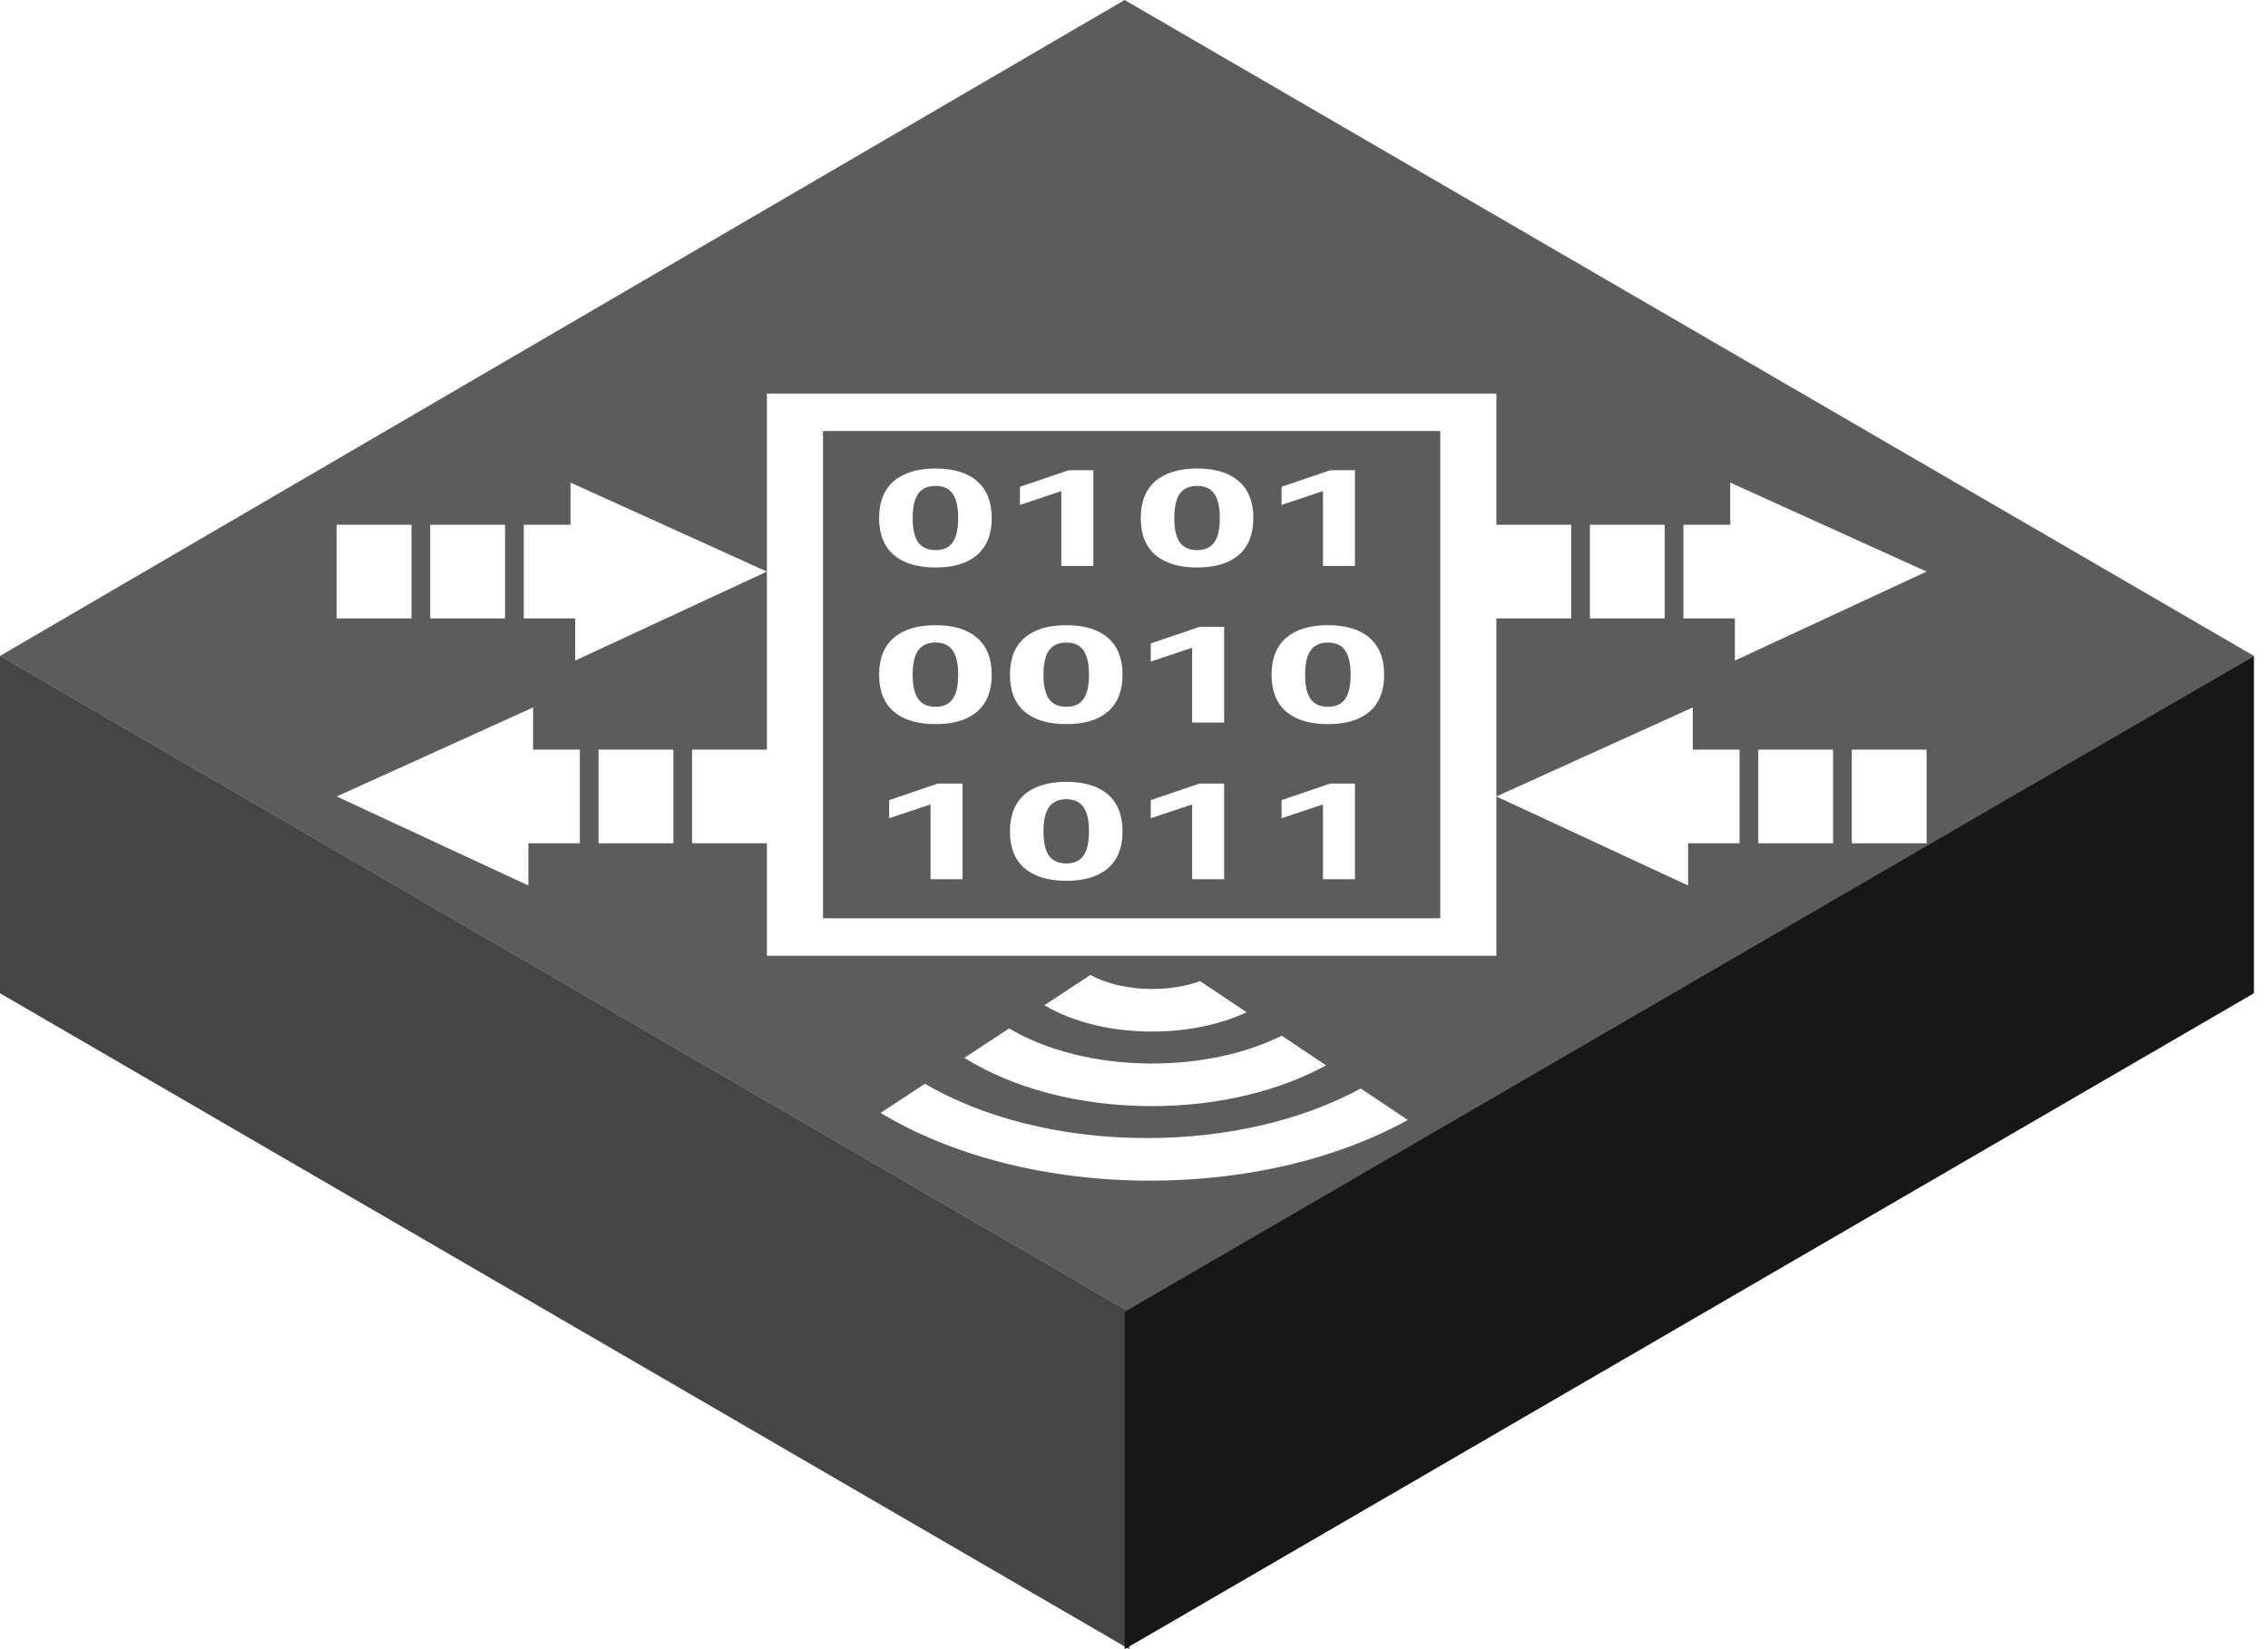 <svg width="121" height="88" viewBox="0 0 121 88" fill="none" xmlns="http://www.w3.org/2000/svg">
<path fill-rule="evenodd" clip-rule="evenodd" d="M0 35L60.25 70V88L0 53V35Z" fill="#171717" fill-opacity="0.8"/>
<g filter="url(#filter0_b_54_1624)">
<path fill-rule="evenodd" clip-rule="evenodd" d="M60 0L120.25 35L60.25 70L0 35L60 0Z" fill="#171717" fill-opacity="0.7"/>
</g>
<path fill-rule="evenodd" clip-rule="evenodd" d="M120.25 35L60 70V88L120.25 53V35Z" fill="#171717"/>
<g filter="url(#filter1_d_54_1624)">
<path fill-rule="evenodd" clip-rule="evenodd" d="M79.834 19H40.915V28.5L30.437 23.75V26H27.942V31H30.686V33.25L40.915 28.5V38H36.923V43H40.915V49H79.834V40.5L90.062 45.25V43H92.807V38H90.312V35.75L79.834 40.5V31H83.825V26H79.834V19ZM76.84 21H43.908V47H76.84V21ZM17.963 26H21.954V31H17.963V26ZM22.952 26H26.944V31H22.952V26ZM30.936 38H28.441V35.75L17.963 40.5L28.191 45.25V43H30.936V38ZM31.933 38H35.925V43H31.933V38ZM92.308 26H89.813V31H92.557V33.25L102.786 28.5L92.308 23.75V26ZM84.823 26H88.815V31H84.823V26ZM98.794 38H102.786V43H98.794V38ZM93.805 38H97.796V43H93.805V38ZM75.111 57.762C71.48 59.774 66.66 61 61.372 61C55.761 61 50.678 59.62 46.982 57.385L49.346 55.831C52.407 57.623 56.586 58.727 61.193 58.727C65.582 58.727 69.582 57.726 72.597 56.082L75.111 57.762ZM51.449 54.447C53.983 56.036 57.523 57.023 61.44 57.023C65.017 57.023 68.28 56.2 70.748 54.847L68.382 53.266C66.518 54.192 64.104 54.75 61.468 54.75C58.479 54.75 55.777 54.033 53.838 52.877L51.449 54.447ZM66.508 52.014L64.023 50.354C63.289 50.619 62.411 50.773 61.468 50.773C60.182 50.773 59.018 50.487 58.175 50.025L55.72 51.639C57.167 52.506 59.207 53.045 61.468 53.045C63.381 53.045 65.136 52.659 66.508 52.014ZM66.867 25.647C66.867 26.506 66.608 27.161 66.089 27.612C65.57 28.058 64.83 28.281 63.869 28.281C62.909 28.281 62.165 28.058 61.638 27.612C61.119 27.161 60.86 26.506 60.86 25.647C60.86 24.783 61.119 24.126 61.638 23.676C62.165 23.225 62.909 23 63.869 23C64.83 23 65.57 23.225 66.089 23.676C66.608 24.126 66.867 24.783 66.867 25.647ZM62.649 25.647C62.649 26.223 62.746 26.653 62.94 26.936C63.141 27.215 63.451 27.354 63.869 27.354C64.288 27.354 64.594 27.215 64.787 26.936C64.981 26.653 65.078 26.223 65.078 25.647C65.078 25.067 64.981 24.635 64.787 24.352C64.594 24.068 64.288 23.927 63.869 23.927C63.451 23.927 63.141 24.068 62.94 24.352C62.746 24.63 62.649 25.062 62.649 25.647ZM68.373 23.975V24.944L70.581 24.205V28.197H72.289V23.09H70.976L68.373 23.975ZM52.91 34.007C52.91 34.866 52.65 35.521 52.131 35.971C51.612 36.417 50.872 36.64 49.912 36.64C48.951 36.64 48.208 36.417 47.681 35.971C47.162 35.521 46.902 34.866 46.902 34.007C46.902 33.143 47.162 32.486 47.681 32.035C48.208 31.585 48.951 31.36 49.912 31.36C50.872 31.36 51.612 31.585 52.131 32.035C52.65 32.486 52.91 33.143 52.91 34.007ZM48.692 34.007C48.692 34.583 48.789 35.013 48.982 35.296C49.184 35.574 49.493 35.714 49.912 35.714C50.33 35.714 50.636 35.574 50.83 35.296C51.023 35.013 51.12 34.583 51.12 34.007C51.12 33.426 51.023 32.995 50.83 32.711C50.636 32.428 50.33 32.286 49.912 32.286C49.493 32.286 49.184 32.428 48.982 32.711C48.789 32.99 48.692 33.422 48.692 34.007ZM73.068 35.971C73.587 35.521 73.846 34.866 73.846 34.007C73.846 33.143 73.587 32.486 73.068 32.035C72.549 31.585 71.809 31.36 70.848 31.36C69.888 31.36 69.144 31.585 68.617 32.035C68.098 32.486 67.839 33.143 67.839 34.007C67.839 34.866 68.098 35.521 68.617 35.971C69.144 36.417 69.888 36.64 70.848 36.64C71.809 36.64 72.549 36.417 73.068 35.971ZM69.919 35.296C69.725 35.013 69.628 34.583 69.628 34.007C69.628 33.422 69.725 32.99 69.919 32.711C70.12 32.428 70.43 32.286 70.848 32.286C71.266 32.286 71.573 32.428 71.766 32.711C71.96 32.995 72.057 33.426 72.057 34.007C72.057 34.583 71.96 35.013 71.766 35.296C71.573 35.574 71.266 35.714 70.848 35.714C70.43 35.714 70.12 35.574 69.919 35.296ZM59.11 44.331C59.629 43.881 59.889 43.226 59.889 42.367C59.889 41.503 59.629 40.846 59.11 40.395C58.591 39.945 57.851 39.719 56.891 39.719C55.93 39.719 55.186 39.945 54.66 40.395C54.141 40.846 53.881 41.503 53.881 42.367C53.881 43.226 54.141 43.881 54.66 44.331C55.186 44.777 55.93 45 56.891 45C57.851 45 58.591 44.777 59.11 44.331ZM55.961 43.656C55.767 43.372 55.67 42.943 55.67 42.367C55.67 41.782 55.767 41.35 55.961 41.071C56.163 40.788 56.472 40.646 56.891 40.646C57.309 40.646 57.615 40.788 57.809 41.071C58.002 41.354 58.099 41.786 58.099 42.367C58.099 42.943 58.002 43.372 57.809 43.656C57.615 43.934 57.309 44.074 56.891 44.074C56.472 44.074 56.163 43.934 55.961 43.656ZM61.394 41.663V40.695L63.997 39.81H65.31V44.916H63.602V40.925L61.394 41.663ZM68.373 41.663V40.695L70.976 39.81H72.289V44.916H70.581V40.925L68.373 41.663ZM47.437 41.663V40.695L50.04 39.81H51.353V44.916H49.645V40.925L47.437 41.663ZM61.394 33.303V32.335L63.997 31.45H65.31V36.557H63.602V32.565L61.394 33.303ZM59.11 35.971C59.629 35.521 59.889 34.866 59.889 34.007C59.889 33.143 59.629 32.486 59.11 32.035C58.591 31.585 57.851 31.36 56.891 31.36C55.93 31.36 55.186 31.585 54.66 32.035C54.141 32.486 53.881 33.143 53.881 34.007C53.881 34.866 54.141 35.521 54.66 35.971C55.186 36.417 55.93 36.64 56.891 36.64C57.851 36.64 58.591 36.417 59.11 35.971ZM55.961 35.296C55.767 35.013 55.67 34.583 55.67 34.007C55.67 33.422 55.767 32.99 55.961 32.711C56.163 32.428 56.472 32.286 56.891 32.286C57.309 32.286 57.615 32.428 57.809 32.711C58.002 32.995 58.099 33.426 58.099 34.007C58.099 34.583 58.002 35.013 57.809 35.296C57.615 35.574 57.309 35.714 56.891 35.714C56.472 35.714 56.163 35.574 55.961 35.296ZM54.416 23.975V24.944L56.623 24.205V28.197H58.331V23.09H57.018L54.416 23.975ZM52.91 25.647C52.91 26.506 52.65 27.161 52.131 27.612C51.612 28.058 50.872 28.281 49.912 28.281C48.951 28.281 48.208 28.058 47.681 27.612C47.162 27.161 46.902 26.506 46.902 25.647C46.902 24.783 47.162 24.126 47.681 23.676C48.208 23.225 48.951 23 49.912 23C50.872 23 51.612 23.225 52.131 23.676C52.65 24.126 52.91 24.783 52.91 25.647ZM48.692 25.647C48.692 26.223 48.789 26.653 48.982 26.936C49.184 27.215 49.493 27.354 49.912 27.354C50.33 27.354 50.636 27.215 50.83 26.936C51.023 26.653 51.12 26.223 51.12 25.647C51.12 25.067 51.023 24.635 50.83 24.352C50.636 24.068 50.33 23.927 49.912 23.927C49.493 23.927 49.184 24.068 48.982 24.352C48.789 24.63 48.692 25.062 48.692 25.647Z" fill="white"/>
</g>
<defs>
<filter id="filter0_b_54_1624" x="-135.914" y="-135.914" width="392.078" height="341.828" filterUnits="userSpaceOnUse" color-interpolation-filters="sRGB">
<feFlood flood-opacity="0" result="BackgroundImageFix"/>
<feGaussianBlur in="BackgroundImageFix" stdDeviation="67.957"/>
<feComposite in2="SourceAlpha" operator="in" result="effect1_backgroundBlur_54_1624"/>
<feBlend mode="normal" in="SourceGraphic" in2="effect1_backgroundBlur_54_1624" result="shape"/>
</filter>
<filter id="filter1_d_54_1624" x="17.963" y="19" width="84.823" height="44" filterUnits="userSpaceOnUse" color-interpolation-filters="sRGB">
<feFlood flood-opacity="0" result="BackgroundImageFix"/>
<feColorMatrix in="SourceAlpha" type="matrix" values="0 0 0 0 0 0 0 0 0 0 0 0 0 0 0 0 0 0 127 0" result="hardAlpha"/>
<feOffset dy="2"/>
<feComposite in2="hardAlpha" operator="out"/>
<feColorMatrix type="matrix" values="0 0 0 0 0.09 0 0 0 0 0.09 0 0 0 0 0.09 0 0 0 1 0"/>
<feBlend mode="normal" in2="BackgroundImageFix" result="effect1_dropShadow_54_1624"/>
<feBlend mode="normal" in="SourceGraphic" in2="effect1_dropShadow_54_1624" result="shape"/>
</filter>
</defs>
</svg>
